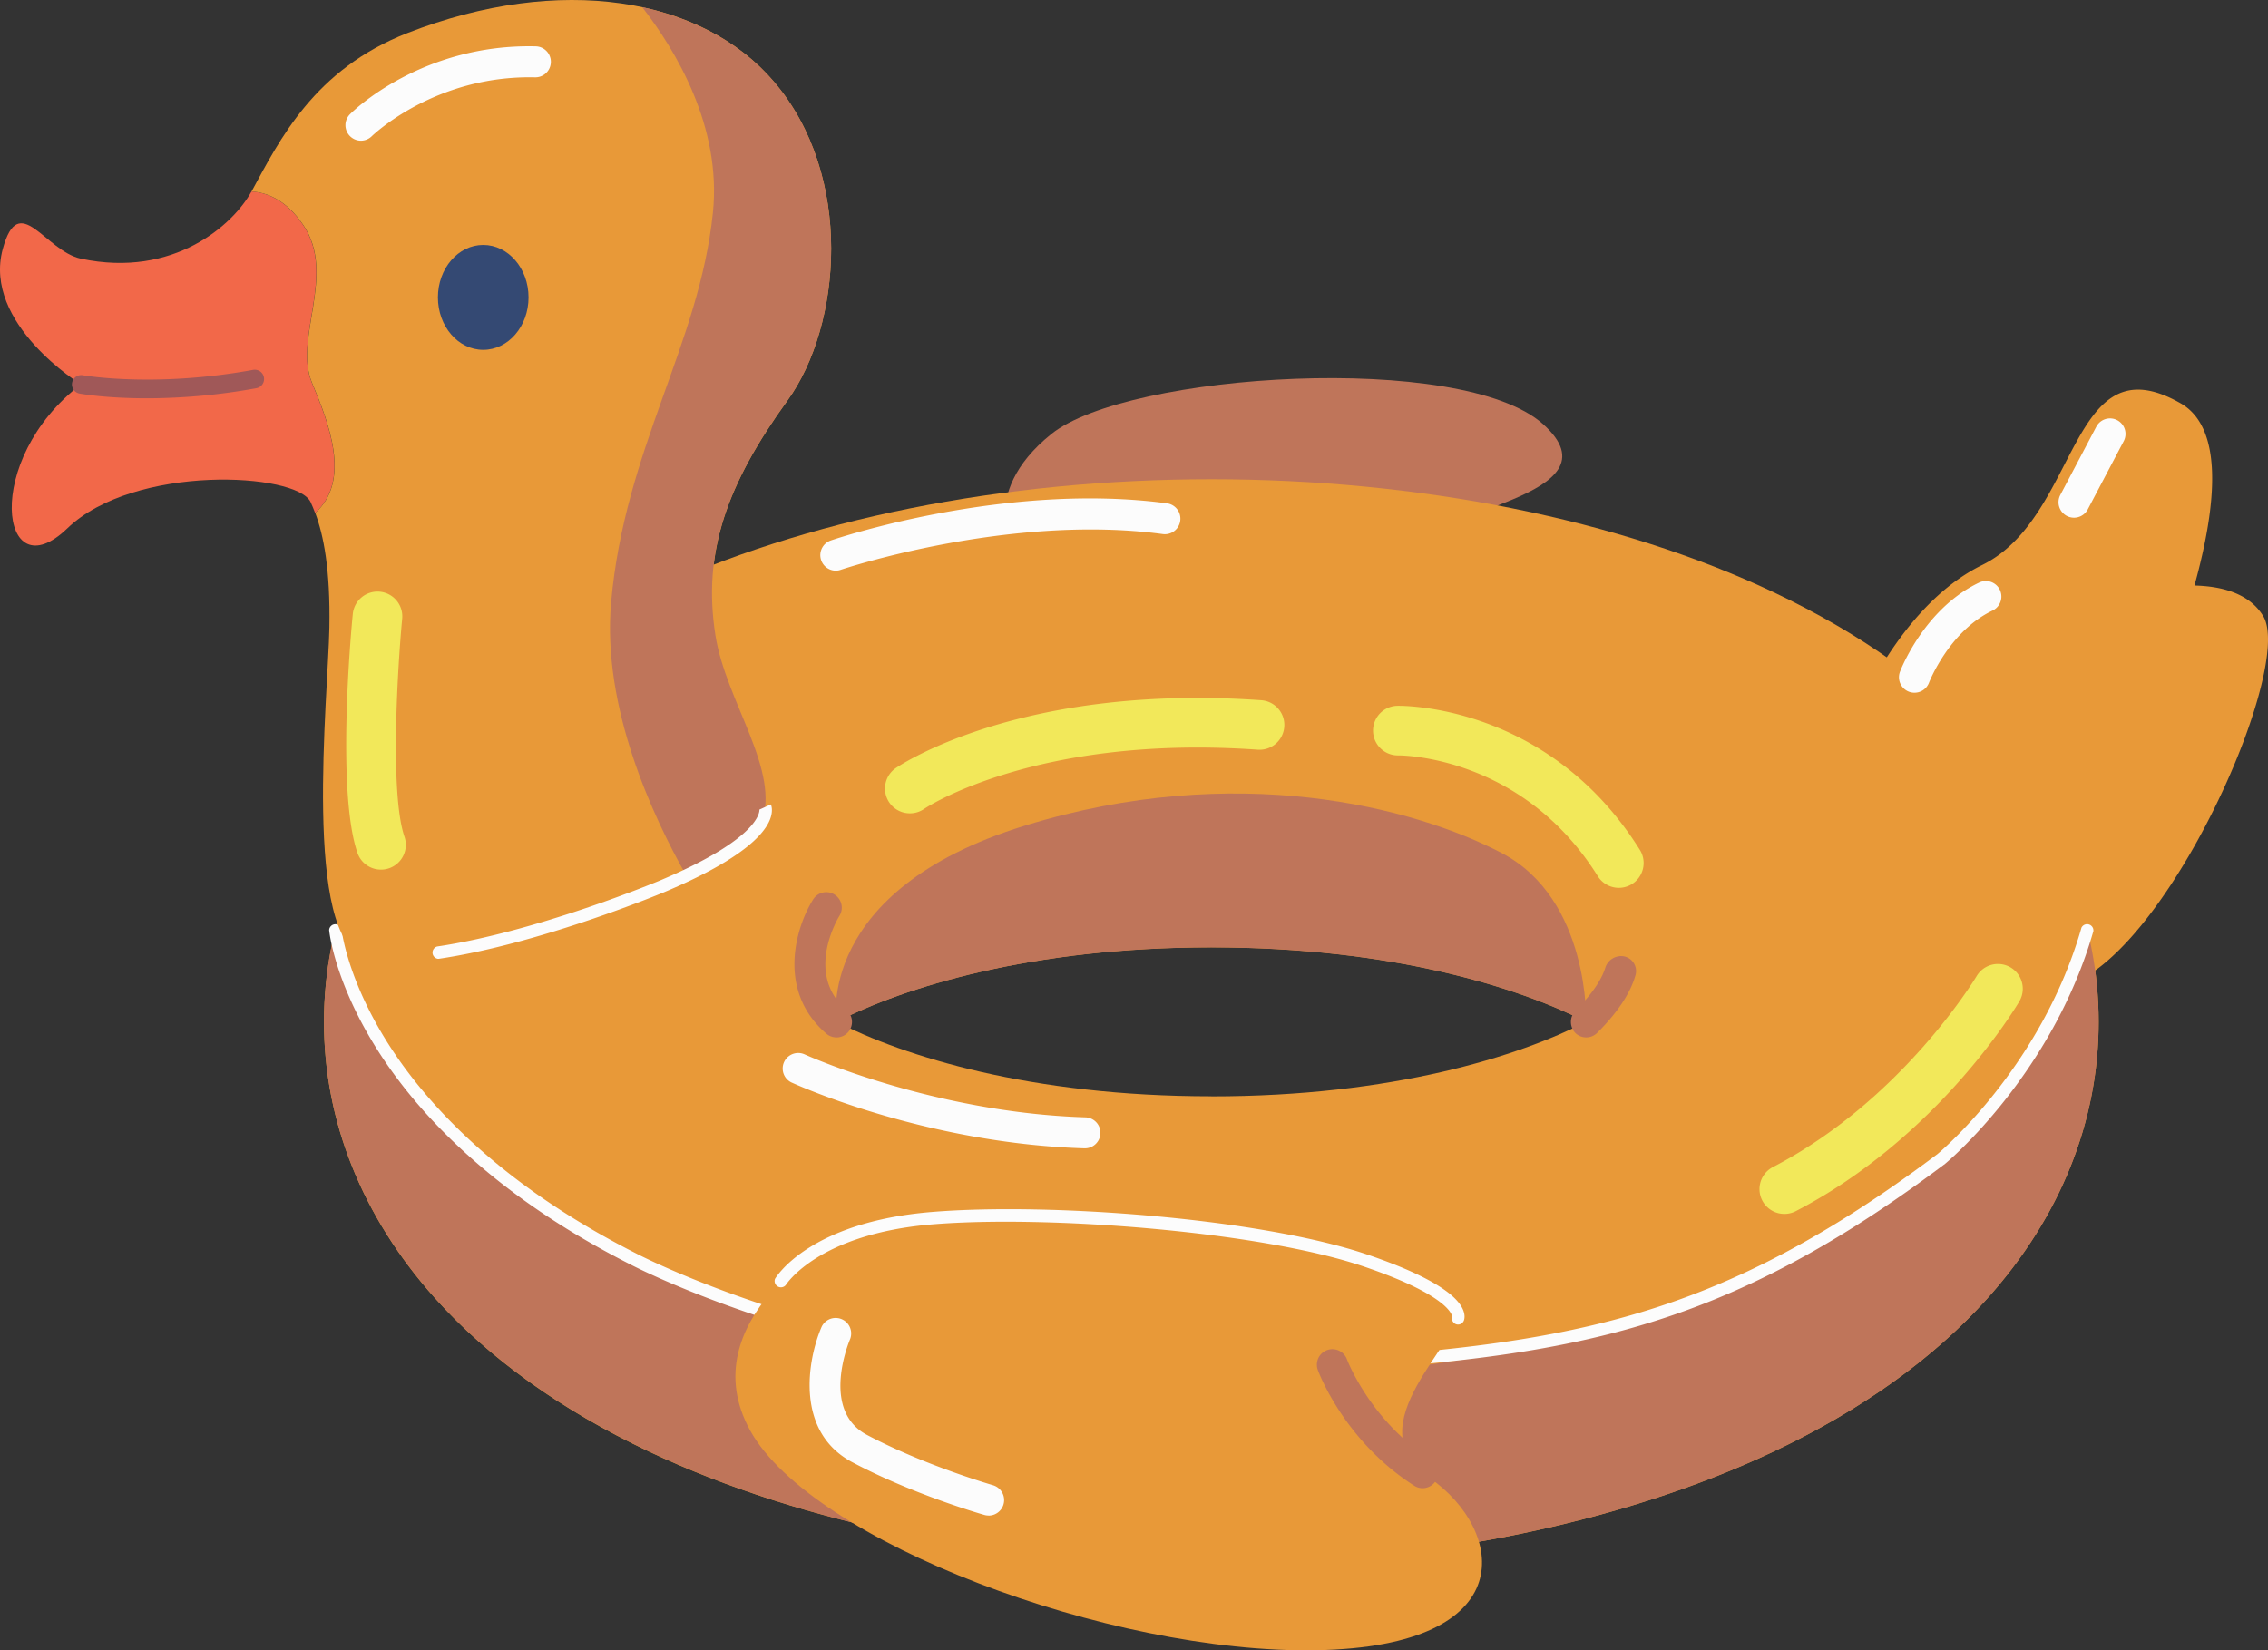 <svg xmlns="http://www.w3.org/2000/svg" width="1080" height="785.96" viewBox="0 0 1080 785.96"><rect x="0" y="0" width="1080" height="785.96" fill="#333333" stroke="none"/><g id="Layer_2" data-name="Layer 2"><g id="Swimming_circle04_550241254"><g id="Swimming_circle04_550241254-2" data-name="Swimming_circle04_550241254"><path d="M483.35 264.39s-18.92-28.64 17.34-57.74S696.19 167.3 734.81 202s-57.89 41.55-57.32 57.83S549.56 298.42 483.35 264.39z" fill="#bf755a"/><path d="M1077.72 293.43c-6.56-10.82-19.67-14.25-32.74-14.57 11-39.73 13.57-75.32-6.64-86.82-53.21-30.28-47.71 54.13-94.5 77.07-21.75 10.66-38.15 31.43-49.47 50.6a35.9 35.9.0 0 0 16.25 50.92c14 6.37 28.59 15.24 41.27 23.69-6.82 40.35-1.4 75.77 22.56 76.58C1024.12 472.58 1093.48 319.44 1077.72 293.43z" fill="#e89938"/><path d="M946.48 355.11c-25.65-28.65-60-53.26-102.1-73.15C771.05 247.32 676 228.24 576.82 228.24S382.58 247.32 309.25 282c-42.1 19.89-76.45 44.5-102.1 73.15-34.58 38.63-52.86 84.13-52.86 131.56s18.28 92.93 52.86 131.56c25.65 28.65 60 53.26 102.1 73.15C382.58 726 477.6 745.11 576.82 745.11S771.05 726 844.38 691.38c42.1-19.89 76.45-44.5 102.1-73.15 34.59-38.63 52.87-84.12 52.87-131.56S981.07 393.74 946.48 355.11zm-369.66 167c-86.45.0-146.56-19.2-178.51-35.48 31.95-16.28 92.06-35.48 178.51-35.48s146.55 19.2 178.5 35.48C723.37 503 663.26 522.15 576.82 522.15z" fill="#e89938"/><path d="M946.48 530.15c-25.65 28.65-60 53.26-102.1 73.15C771.05 638 676 657 576.82 657S382.58 638 309.25 603.3c-42.1-19.89-76.45-44.5-102.1-73.15-23.7-26.48-39.74-56.18-47.49-87.52a183 183 0 0 0-5.37 44c0 47.44 18.28 92.93 52.86 131.56 25.65 28.65 60 53.26 102.1 73.15C382.58 726 477.6 745.11 576.82 745.11S771.05 726 844.38 691.38c42.1-19.89 76.45-44.5 102.1-73.15 34.59-38.63 52.87-84.12 52.87-131.56a183.53 183.53.0 0 0-5.37-44C986.23 474 970.19 503.67 946.48 530.15z" fill="#bf755a"/><path d="M715.15 406.28c-42-22-126.62-44-227.08-13.08s-89.76 93.47-89.76 93.47c31.95-16.28 92.06-35.48 178.51-35.48s146.55 19.2 178.5 35.48C755.32 486.67 757.13 428.3 715.15 406.28z" fill="#bf755a"/><path d="M755.32 494.06a7.38 7.38.0 0 1-5.05-2 7.66 7.66.0 0 1 .13-10.9c9.31-9.32 12.74-16.15 14-20.19a7.88 7.88.0 0 1 5.56-5.36l.21-.05a7.13 7.13.0 0 1 8.64 8.85c-1.87 6.69-6.7 16-18.26 27.5A7.39 7.39.0 0 1 755.32 494.06z" fill="#bf755a"/><path d="M545.54 657.32c-139.93.0-244.3-54.57-245.41-55.16C230.56 566.87 195.3 525.61 178 497.22c-18.91-31-21.18-53.38-21.26-54.32a3 3 0 0 1 5.88-.55h0c0 .22 2.31 22.25 20.64 52.15 16.94 27.64 51.45 67.84 119.61 102.42 1.22.65 119.14 62.25 272 53.67l5.82-.32c149.57-8.37 224.65-12.57 341.92-100.65.4-.33 49.46-41.07 68.56-107.8a3 3 0 0 1 5.68 1.62C977.2 512 926.74 553.85 926.23 554.27 807.43 643.49 731.75 647.73 581 656.17l-5.82.32C565.14 657.05 555.24 657.32 545.54 657.32z" fill="#fcfcfc"/><path d="M433.26 387.35a11.81 11.81.0 0 1-6.7-21.55c2.41-1.65 60.23-40.32 174-32.32A11.81 11.81.0 0 1 599 357.05c-105.69-7.43-158.5 27.87-159 28.23A11.76 11.76.0 0 1 433.26 387.35z" fill="#f2e85a"/><path d="M398 271.78a7.39 7.39.0 0 1-2.38-14.38c3.38-1.15 83.73-28 160.25-17.67a7.39 7.39.0 0 1-2 14.64c-73.11-9.9-152.72 16.74-153.52 17A7.28 7.28.0 0 1 398 271.78z" fill="#fcfcfc"/><path d="M849.69 578.12a11.81 11.81.0 0 1-5.45-22.3c61.7-32 96.6-90.33 97-90.92a11.81 11.81.0 1 1 20.35 12c-1.55 2.63-38.76 64.84-106.43 99.9A11.75 11.75.0 0 1 849.69 578.12z" fill="#f2e85a"/><path d="M398.3 494.06a7.35 7.35.0 0 1-4.81-1.79c-23.81-20.52-14.53-50.78-6.29-63.91a7.38 7.38.0 0 1 12.52 7.83c-.73 1.17-16.67 27.59 3.41 44.89a7.39 7.39.0 0 1-4.83 13z" fill="#bf755a"/><path d="M770.86 422.83a11.81 11.81.0 0 1-10-5.55c-36.23-57.9-94.41-57.51-95-57.52a11.81 11.81.0 1 1-.43-23.62c2.93-.05 72.21-.51 115.46 68.61a11.82 11.82.0 0 1-10 18.08z" fill="#f2e85a"/><path d="M516.51 546.89h-.23c-75.63-2.39-136.94-30.24-139.51-31.42a7.39 7.39.0 0 1 6.17-13.42h0c.6.28 61.28 27.79 133.8 30.08a7.38 7.38.0 0 1-.23 14.76z" fill="#fcfcfc"/><path d="M911.66 329.91a7.37 7.37.0 0 1-6.9-10c.46-1.22 11.7-30.11 37.72-42.47a7.38 7.38.0 0 1 6.34 13.34c-20.73 9.85-30.17 34.14-30.26 34.38A7.38 7.38.0 0 1 911.66 329.91z" fill="#fcfcfc"/><path d="M987.62 246.55a7.38 7.38.0 0 1-6.52-10.83l17.14-32.51a7.38 7.38.0 1 1 13.06 6.88l-17.14 32.52A7.38 7.38.0 0 1 987.62 246.55z" fill="#fcfcfc"/><path d="M148.52 182.28c-8.87-21.28 11.82-51.43-4.14-75.08-8.22-12.18-17.53-15.57-24.64-16-8.5 15.6-36.84 41.42-81.19 32C21.4 119.53 9 90.23 1.31 118.61c-9.65 35.61 37.24 64.45 37.24 64.45-47.29 36.06-38.43 99.32-6.5 68.58S141.43 225 147.93 239.15c.72 1.58 1.44 3.29 2.14 5.16C167.33 228.69 156.5 201.43 148.52 182.28z" fill="#f26849"/><path d="M368.45 38.8C334.18-1.27 266.76-12.64 194 15.74c-44.45 17.32-60.89 51-74.21 75.46 7.11.43 16.42 3.82 24.64 16 16 23.65-4.73 53.8 4.14 75.08 8 19.15 18.81 46.41 1.55 62 4 10.74 7.23 26.94 6.73 54.63-.59 32.51-13 149 17.14 156.67s179.14-37.84 188.6-63.26-16.88-58-21.87-89.87c-6.22-39.62 5.53-72 34.29-111.74C400.74 155.1 406.88 83.73 368.45 38.8z" fill="#e89938"/><path d="M398.31 589.63s-70.06 39-41.09 91.64 170.86 106.42 269.6 104.65 89.86-57.35 53.8-82.18S695.4 639.88 696 621.56 495 556.52 398.31 589.63z" fill="#e89938"/><ellipse cx="230.11" cy="141.63" rx="21.58" ry="24.98" fill="#344973"/><path d="M171.88 67a7.39 7.39.0 0 1-5.23-12.6C168 53 200.84 20.8 255.11 22.07a7.38 7.38.0 0 1-.34 14.76c-47.7-1.08-77.39 27.72-77.69 28A7.39 7.39.0 0 1 171.88 67z" fill="#fcfcfc"/><path d="M362.54 392.35c9.46-25.42-16.88-58-21.87-89.87-6.22-39.62 5.53-72 34.29-111.74 25.78-35.64 31.92-107-6.51-151.94C353.28 21.05 331.59 9 305.82 3.42c15.77 20.28 37.93 56.79 33.66 97.86C333 164 297.51 213.62 291 286.93c-4.42 49.9 19.88 102 35.86 130.16C346 408.34 359.87 399.54 362.54 392.35z" fill="#bf755a"/><path d="M69.93 189.69c-19.42.0-31.35-2.12-32.18-2.28a4.43 4.43.0 0 1 1.6-8.71h0c.34.06 34.17 6.05 81.18-2.55a4.43 4.43.0 0 1 1.59 8.72A291.93 291.93.0 0 1 69.93 189.69z" fill="#a05858"/><path d="M677.48 708.75a7.35 7.35.0 0 1-4-1.16c-33.23-21.2-45.44-53.74-45.94-55.12a7.38 7.38.0 0 1 13.86-5.09c.15.41 11.21 29.37 40 47.76a7.39 7.39.0 0 1-4 13.61z" fill="#bf755a"/><path d="M694.34 630.82a3.09 3.09.0 0 1-1.14-.23 3 3 0 0 1-1.7-3.54c0-.67-1.56-10.15-42.31-23.95-49.41-16.73-150.86-24.48-205.17-20-54.59 4.52-69.72 28.7-69.87 28.94a3 3 0 0 1-5.09-3c.65-1.1 16.5-27 74.47-31.83 56-4.64 156.67 3 207.55 20.27 26.06 8.83 41.79 17.82 45.49 26 1.35 3 .72 5 .5 5.5A3 3 0 0 1 694.34 630.82zm-2.73-4.07zm0 0zm0 0h0z" fill="#fcfcfc"/><path d="M181.39 414.16a11.82 11.82.0 0 1-11.18-8C160.21 377 167.13 301 168 292.43a11.81 11.81.0 0 1 23.52 2.25c-2.09 21.89-6 83.2 1.09 103.83a11.82 11.82.0 0 1-11.17 15.65z" fill="#f2e85a"/><path d="M208.6 456.64a3 3 0 0 1-.43-5.87c47.9-7.11 105.32-31.11 105.89-31.35 49.74-20.91 47.59-33.93 47.56-34.06a.62.62.0 0 0 .07.19l5.38-2.45c.21.47 1.21 3-.41 7.17-2.87 7.34-13.92 19.29-50.31 34.59-.58.25-58.67 24.53-107.32 31.75A3.11 3.11.0 0 1 208.6 456.64z" fill="#fcfcfc"/><path d="M470.74 721.76a7.47 7.47.0 0 1-2-.28c-1.39-.4-34.19-9.85-62.93-25.13-27.19-14.47-21.43-48.44-14.59-64.38a7.39 7.39.0 0 1 13.58 5.82c-.62 1.45-14 33.83 7.94 45.52 27.38 14.55 59.73 23.88 60.05 24a7.38 7.38.0 0 1-2 14.48z" fill="#fcfcfc"/></g></g></g></svg>